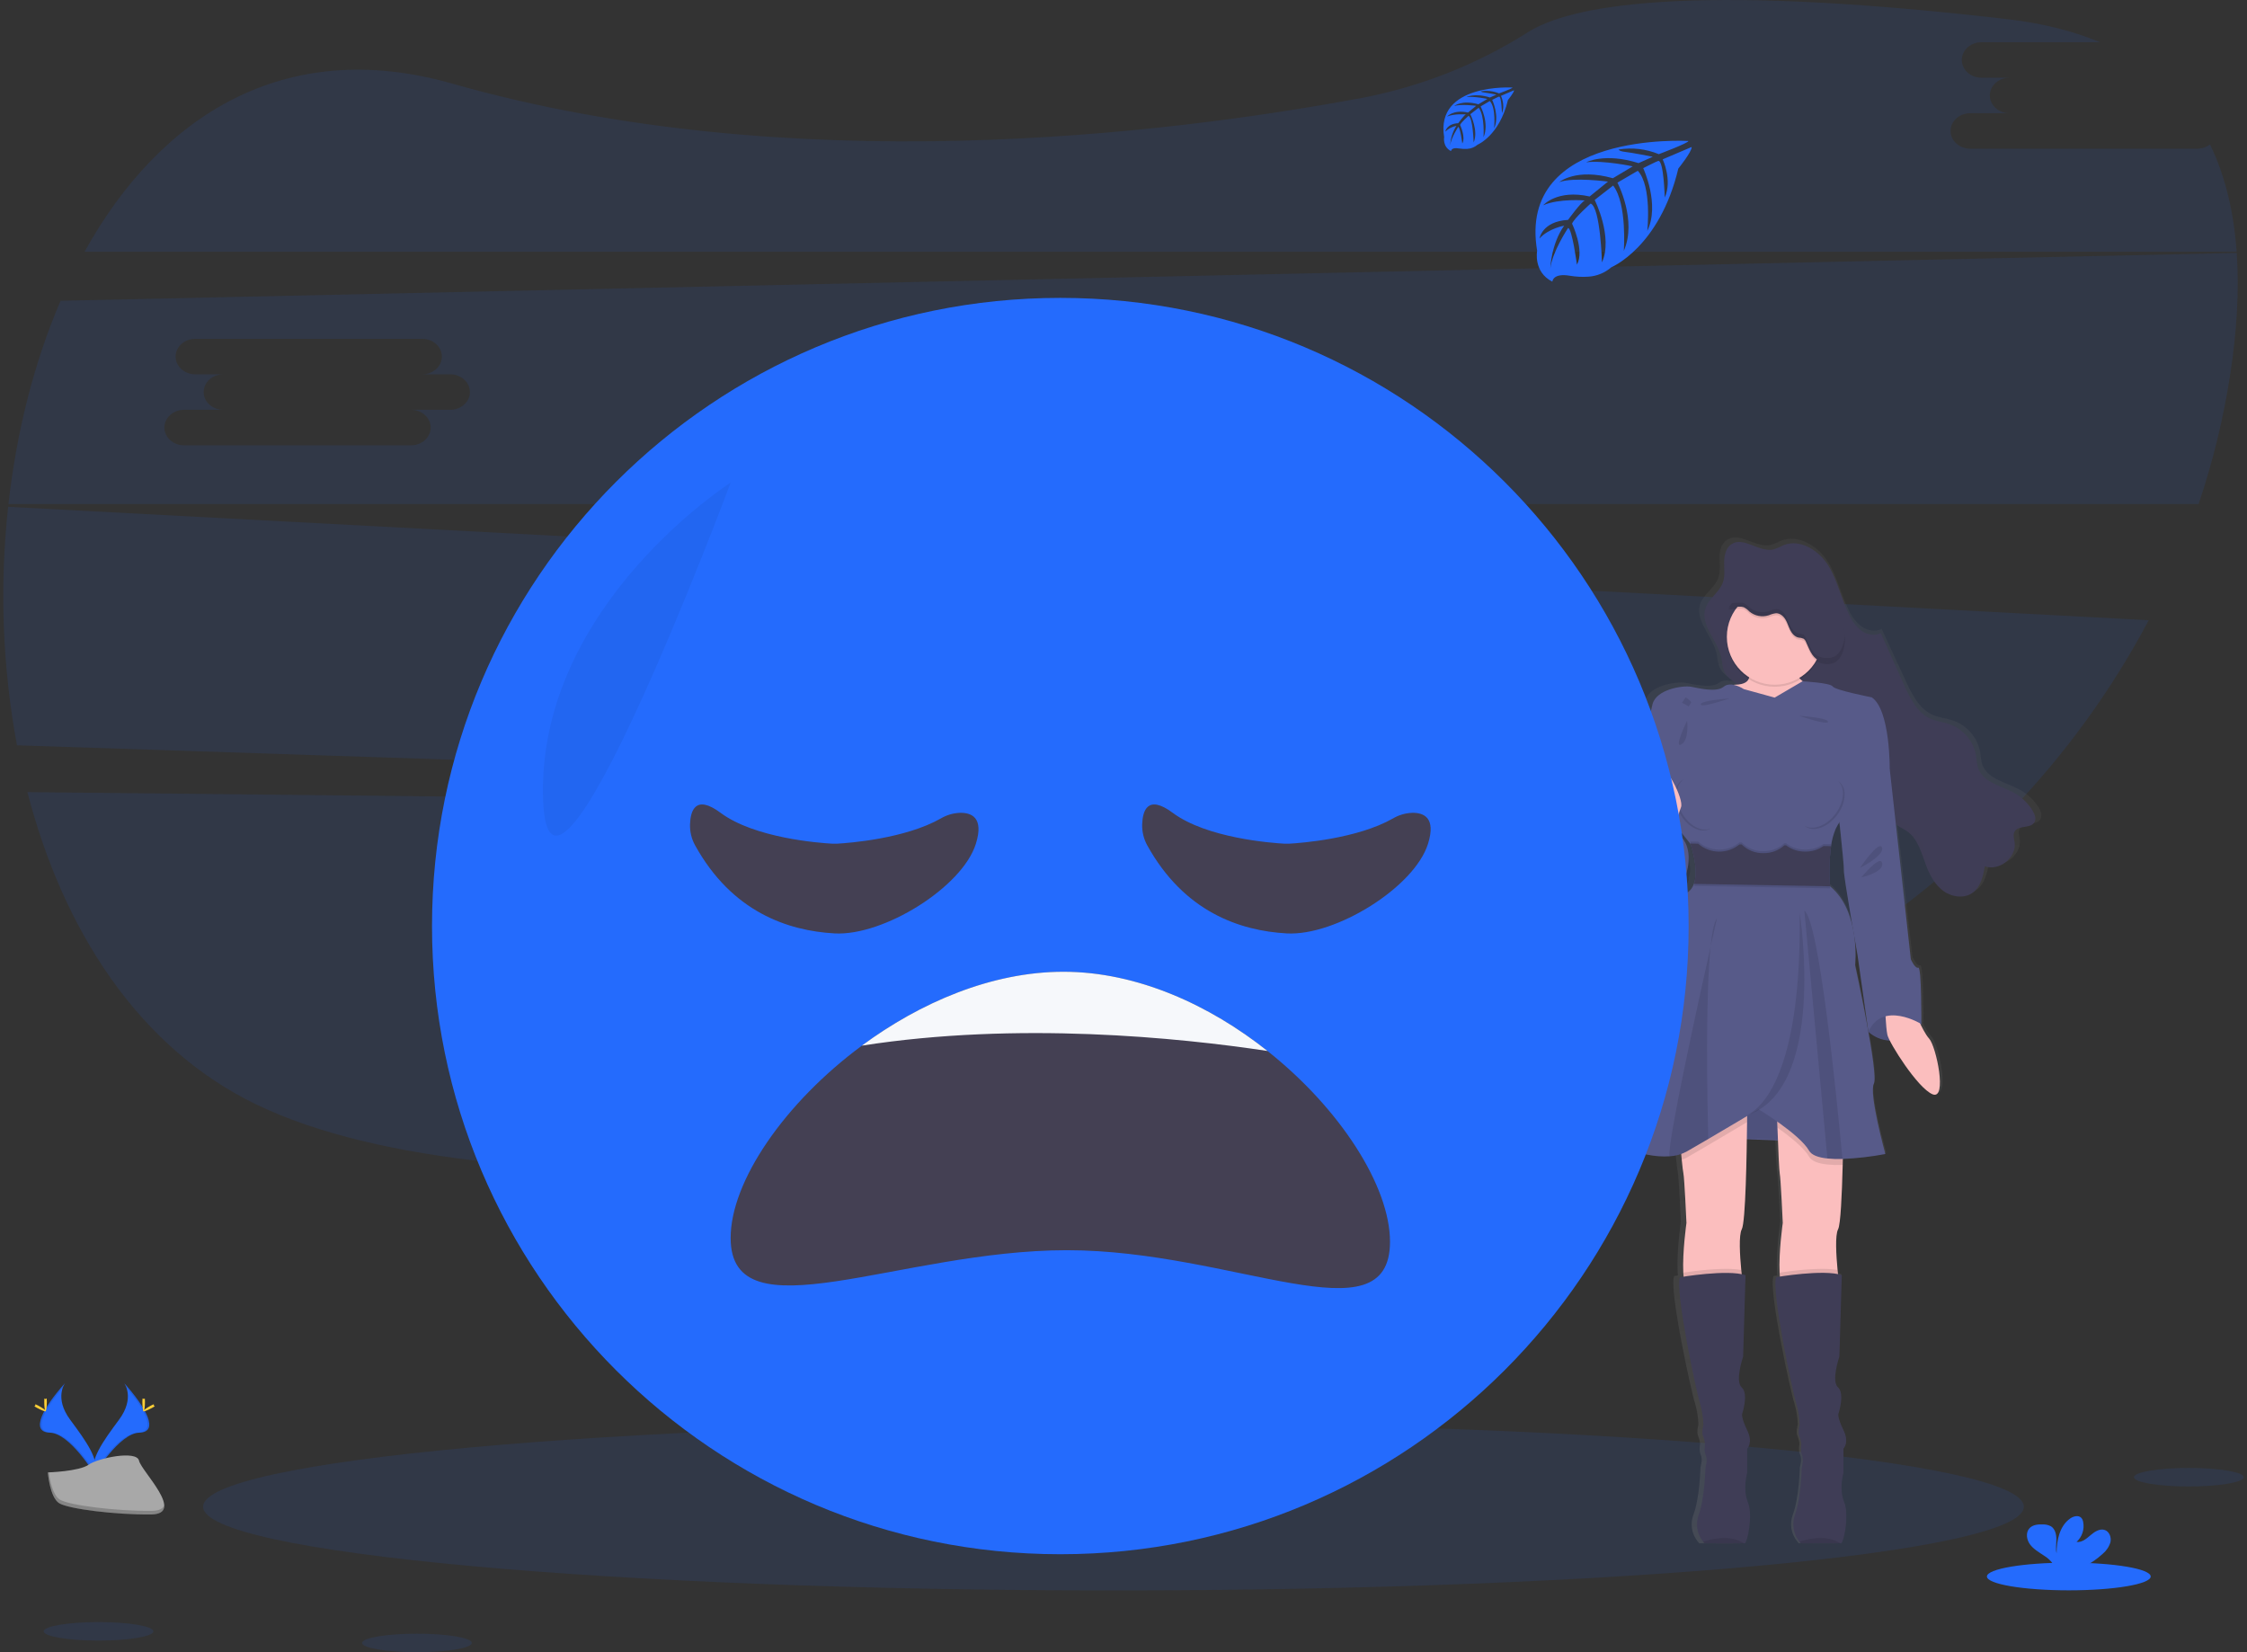 <svg width="340" height="250" viewBox="0 0 340 250" fill="none" xmlns="http://www.w3.org/2000/svg">
<rect x="0" y="0" width="340" height="250" fill="#333333" stroke="none"/>
<g clip-path="url(#clip0_202_831)">
<path opacity="0.1" d="M4.148 119.859C9.501 140.542 20.824 158.422 38.717 167.089C75.913 185.101 159.802 175.811 222.411 165.148C254.797 159.633 283.264 144.412 303.942 122.993L4.148 119.859Z" fill="#246BFD"/>
<path opacity="0.1" d="M332.467 22.501H298.115C296.484 22.501 295.147 21.293 295.147 19.817C295.147 18.342 296.484 17.131 298.115 17.131H304.056C302.423 17.131 301.088 15.923 301.088 14.444C301.088 12.965 302.423 11.76 304.056 11.76H299.816C298.182 11.76 296.845 10.553 296.845 9.074C296.845 7.595 298.182 6.39 299.816 6.39H317.745C313.767 4.717 309.116 3.528 303.757 2.902C254.865 -2.776 237.41 0.98 231.253 4.84C223.578 9.712 215.052 13.093 206.124 14.805C175.96 20.434 119.548 27.206 68.418 12.648C43.006 5.398 24.118 17.633 12.799 38.085H338.433C338.008 32.142 336.735 26.651 334.399 21.848C333.846 22.275 333.166 22.505 332.467 22.501Z" fill="#246BFD"/>
<path opacity="0.1" d="M1.236 76.688C-0.083 88.716 0.365 100.874 2.568 112.773L304.174 122.752C312.476 114.144 319.53 104.413 325.13 93.846L1.236 76.688ZM120.525 102.43H114.587C116.22 102.43 117.557 103.641 117.557 105.116C117.557 106.592 116.22 107.8 114.587 107.8H80.234C78.604 107.8 77.266 106.592 77.266 105.116C77.266 103.641 78.604 102.43 80.234 102.43H86.176C84.543 102.43 83.208 101.222 83.208 99.746C83.208 98.27 84.543 97.059 86.176 97.059H81.932C80.299 97.059 78.962 95.852 78.962 94.376C78.962 92.9 80.299 91.689 81.932 91.689H116.285C117.918 91.689 119.252 92.897 119.252 94.376C119.252 95.855 117.918 97.059 116.285 97.059H120.525C122.159 97.059 123.493 98.267 123.493 99.746C123.493 101.225 122.159 102.43 120.525 102.43Z" fill="#246BFD"/>
<path opacity="0.1" d="M338.446 38.27L9.166 45.51C5.159 54.824 2.503 65.355 1.279 76.268H332.677C334.833 69.884 336.434 63.324 337.459 56.664C338.449 50.252 338.843 44.05 338.446 38.27ZM68.135 62.009H62.197C63.83 62.009 65.167 63.22 65.167 64.696C65.167 66.172 63.83 67.383 62.197 67.383H27.844C26.214 67.383 24.876 66.172 24.876 64.696C24.876 63.22 26.214 62.009 27.844 62.009H33.786C32.152 62.009 30.818 60.801 30.818 59.326C30.818 57.85 32.152 56.639 33.786 56.639H29.542C27.909 56.639 26.571 55.431 26.571 53.955C26.571 52.48 27.909 51.269 29.542 51.269H63.895C65.528 51.269 66.862 52.477 66.862 53.955C66.862 55.434 65.528 56.639 63.895 56.639H68.135C69.768 56.639 71.103 57.85 71.103 59.326C71.103 60.801 69.768 62.009 68.135 62.009Z" fill="#246BFD"/>
<path opacity="0.1" d="M168.481 240.655C244.557 240.655 306.23 234.983 306.23 227.986C306.23 220.989 244.557 215.317 168.481 215.317C92.405 215.317 30.732 220.989 30.732 227.986C30.732 234.983 92.405 240.655 168.481 240.655Z" fill="#246BFD"/>
<path d="M308.873 123.341C308.872 123.319 308.872 123.298 308.873 123.276C308.873 123.242 308.873 123.212 308.873 123.181C308.811 122.828 308.678 122.491 308.482 122.192C307.777 121.063 306.794 120.134 305.628 119.493C303.594 118.377 300.799 117.9 299.985 115.771C299.736 115.111 299.73 114.394 299.606 113.703C299.391 112.628 298.896 111.628 298.172 110.805C297.447 109.981 296.519 109.362 295.48 109.011C294.512 108.687 293.468 108.598 292.528 108.198C290.426 107.304 289.316 105.101 288.376 103.064C287.16 100.435 285.944 97.805 284.728 95.174C283.803 95.639 282.607 95.42 281.741 94.838C280.907 94.217 280.242 93.396 279.809 92.45C278.555 90.016 278.016 87.259 276.542 84.942C275.069 82.625 272.126 80.795 269.525 81.802C269.017 82.056 268.492 82.273 267.954 82.452C265.725 82.973 263.26 80.428 261.352 81.663C261.036 81.867 260.777 82.149 260.604 82.483C260.602 82.463 260.602 82.442 260.604 82.421C260.355 82.923 260.217 83.471 260.197 84.03C260.197 84.144 260.197 84.255 260.197 84.362C260.197 84.381 260.197 84.399 260.197 84.418C260.197 84.862 260.225 85.311 260.231 85.761C260.238 86.139 260.209 86.517 260.144 86.889V86.858C260.108 87.068 260.055 87.274 259.984 87.474C259.488 88.805 258.114 89.677 257.469 90.928V90.867C257.397 91.003 257.334 91.144 257.281 91.289C257.167 91.617 257.108 91.961 257.106 92.308C257.05 94.659 259.543 96.872 259.833 99.395C260.04 101.182 260.449 101.755 261.969 102.766L262.302 102.987C262.169 102.987 262.034 103.006 261.883 103.009C261.824 103.01 261.765 103.016 261.707 103.028C261.439 102.954 261.158 102.94 260.884 102.988C260.61 103.036 260.35 103.144 260.123 103.305C258.958 104.229 256.203 103.517 254.979 103.305C253.756 103.092 249.565 103.665 248.979 105.988C248.394 108.312 247.389 113.106 247.389 113.106C247.389 113.106 247.389 116.147 247.016 116.714C247.002 116.753 247.002 116.797 247.016 116.837C247.016 117.69 247.047 122.82 246.221 124.142C246.018 124.45 246.033 125.131 246.184 125.969C245.315 127.087 244.498 128.394 244.643 129.25C244.908 131.004 248.465 136.516 253.562 133.564C253.562 133.564 256.462 128.261 252.813 125.442L252.97 124.826C254.073 126.182 254.89 127.155 254.89 127.155C254.89 127.155 254.933 127.269 255.001 127.463H254.89C255.366 128.759 255.655 130.116 255.747 131.493C255.733 131.998 255.641 132.498 255.476 132.975H255.571C255.543 133.08 255.513 133.185 255.476 133.283C255.296 133.804 254.962 134.257 254.517 134.581C251.968 136.386 249.05 149.28 249.05 149.28C249.05 149.28 243.269 170.124 242.113 171.31C241.158 172.284 247.161 175.026 251.666 174.699C252.295 174.662 252.917 174.544 253.516 174.348C253.543 174.656 253.574 174.964 253.605 175.244C253.7 176.169 253.799 177.025 253.861 177.293C254.021 177.965 254.338 184.823 254.338 184.823C254.338 184.823 253.688 189.279 253.845 192.378C253.845 192.591 253.873 192.794 253.891 192.994L253.331 193.081C252.48 194.991 255.984 210.929 256.462 212.269C256.778 213.326 256.956 214.418 256.992 215.52C256.992 215.52 256.684 216.654 256.939 217.273C257.099 217.652 257.202 218.051 257.248 218.459C257.248 218.459 257.038 219.488 257.355 220.16C257.673 220.832 257.303 222.009 257.303 222.009C257.303 222.009 257.198 226.652 256.243 229.178C255.983 229.858 255.907 230.595 256.023 231.313C256.14 232.032 256.444 232.707 256.905 233.27C256.972 233.358 257.044 233.441 257.121 233.52C257.121 233.52 262.391 233.563 263.319 233.52H263.439C263.812 233.467 264.767 229.289 263.916 227.277C263.066 225.265 263.812 222.788 263.812 222.788V219.128C263.812 219.128 264.767 218.247 263.812 216.355C262.856 214.463 263.014 213.89 263.014 213.89C263.014 213.89 264.077 210.846 262.961 209.866C261.846 208.886 263.174 205.171 263.174 205.171L263.55 192.785C263.353 192.721 263.152 192.669 262.949 192.631C262.927 192.427 262.906 192.218 262.884 191.996C262.665 189.753 262.477 186.703 262.964 185.834C263.451 184.965 263.685 177.38 263.762 172.108L268.619 172.293C268.721 174.758 268.829 177.007 268.897 177.293C269.057 177.965 269.377 184.823 269.377 184.823C269.377 184.823 268.724 189.279 268.881 192.378C268.881 192.591 268.909 192.794 268.927 192.994L268.367 193.081C267.516 194.991 271.02 210.929 271.498 212.269C271.814 213.326 271.993 214.418 272.031 215.52C272.031 215.52 271.723 216.654 271.975 217.273C272.135 217.652 272.238 218.051 272.283 218.459C272.283 218.459 272.074 219.488 272.391 220.16C272.709 220.832 272.339 222.009 272.339 222.009C272.339 222.009 272.234 226.652 271.279 229.178C271.023 229.859 270.951 230.596 271.071 231.313C271.191 232.03 271.499 232.703 271.963 233.264C272.029 233.352 272.101 233.435 272.179 233.513C272.179 233.513 277.448 233.556 278.376 233.513H278.496C278.869 233.461 279.825 229.283 278.974 227.271C278.123 225.259 278.869 222.782 278.869 222.782V219.128C278.869 219.128 279.825 218.247 278.869 216.355C277.914 214.463 278.071 213.89 278.071 213.89C278.071 213.89 279.134 210.846 278.019 209.866C276.903 208.886 278.231 205.171 278.231 205.171L278.613 192.785C278.412 192.72 278.206 192.668 277.997 192.631C277.975 192.427 277.954 192.218 277.932 191.996C277.714 189.753 277.526 186.703 278.012 185.834C278.404 185.122 278.629 180.538 278.731 176.061C278.731 175.753 278.731 175.445 278.755 175.137C280.987 175.044 283.209 174.795 285.406 174.391C285.406 174.391 282.808 165.206 283.603 163.712C283.945 163.068 283.452 159.639 282.777 155.945C283.718 156.706 284.888 157.13 286.099 157.146C287.261 159.38 290.796 164.519 292.786 165.311C295.122 166.235 293.369 158.04 292.256 156.854C291.73 156.206 291.287 155.495 290.937 154.737C290.968 154.7 291.002 154.669 291.033 154.635C291.064 154.601 291.088 145.916 290.555 146.073C290.022 146.23 289.387 144.782 289.387 144.782L287.742 130.341L287.051 124.296C287.628 124.721 288.312 124.992 288.9 125.414C290.503 126.588 291.027 128.65 291.729 130.474C292.309 131.974 293.122 133.462 294.457 134.405C295.791 135.348 297.748 135.597 299.079 134.642C300.312 133.746 300.676 132.128 300.947 130.652C303.184 131.438 305.899 129.337 305.61 127.041C305.539 126.474 305.329 125.855 305.625 125.359C306.217 124.379 308.09 124.949 308.707 123.982C308.81 123.814 308.864 123.621 308.861 123.424C308.87 123.381 308.873 123.362 308.873 123.341ZM278.946 131.284C278.912 131.835 279.67 136.266 280.287 139.772C279.781 137.588 278.767 135.255 276.771 133.656C276.771 133.656 276.771 133.545 276.746 133.348H276.771C276.771 133.348 276.687 132.467 276.675 131.213C276.679 130.101 276.761 128.992 276.922 127.892V127.864H276.881C276.881 127.771 276.906 127.676 276.922 127.584C277.044 126.655 277.296 125.749 277.67 124.891C277.836 124.554 278.026 124.231 278.241 123.923C278.57 126.903 278.977 130.726 278.946 131.284ZM280.604 141.55C280.875 143.063 281.07 144.126 281.07 144.126L282.706 155.359V155.412C281.825 150.67 280.7 145.672 280.7 145.672C280.814 144.299 280.782 142.917 280.604 141.55Z" fill="url(#paint0_linear_202_831)"/>
<path d="M260.548 100.011C260.24 97.164 257.158 94.709 258.083 92C258.585 90.525 260.157 89.622 260.687 88.155C261.038 87.188 260.881 86.125 260.884 85.096C260.887 84.067 261.127 82.917 261.984 82.347C263.833 81.115 266.212 83.651 268.369 83.133C268.891 82.955 269.399 82.738 269.889 82.486C272.407 81.485 275.254 83.309 276.669 85.613C278.083 87.918 278.613 90.666 279.827 93.088C280.242 94.023 280.884 94.84 281.695 95.463C282.533 96.043 283.68 96.261 284.586 95.799L288.114 103.656C289.039 105.68 290.099 107.874 292.121 108.764C293.027 109.162 294.037 109.251 294.974 109.575C295.992 109.934 296.898 110.554 297.602 111.373C298.305 112.192 298.78 113.182 298.981 114.242C299.101 114.933 299.104 115.647 299.347 116.304C300.133 118.423 302.836 118.898 304.805 120.001C305.944 120.643 306.899 121.567 307.579 122.685C307.887 123.218 308.152 123.917 307.822 124.441C307.227 125.402 305.418 124.835 304.845 125.812C304.555 126.305 304.759 126.921 304.845 127.488C305.126 129.771 302.497 131.863 300.333 131.08C300.072 132.55 299.717 134.161 298.528 135.052C297.249 136.007 295.353 135.754 294.062 134.818C292.771 133.881 291.988 132.399 291.427 130.905C290.746 129.087 290.238 127.035 288.687 125.867C288.127 125.448 287.455 125.177 286.906 124.755C285.674 123.812 285.057 122.256 284.616 120.75C284.046 118.87 283.593 116.938 282.767 115.164C281.941 113.389 280.635 111.738 278.844 110.927C277.165 110.172 275.229 110.222 273.494 109.609C270.508 108.555 268.299 106.044 265.328 104.861C264.378 104.462 263.478 103.953 262.647 103.345C261.152 102.362 260.745 101.792 260.548 100.011Z" fill="#3F3D56"/>
<g opacity="0.1">
<path opacity="0.1" d="M260.826 87.551C260.89 87.431 260.945 87.306 260.993 87.178C261.341 86.211 261.187 85.148 261.19 84.119C261.19 83.776 261.222 83.433 261.285 83.096C261.001 83.705 260.863 84.372 260.882 85.043C260.879 85.872 260.977 86.741 260.826 87.551Z" fill="black"/>
<path opacity="0.1" d="M298.818 134.084C297.539 135.036 295.644 134.787 294.353 133.847C293.061 132.907 292.276 131.432 291.73 129.931C291.049 128.113 290.544 126.061 288.99 124.894C288.433 124.475 287.758 124.2 287.212 123.781C285.98 122.839 285.363 121.283 284.919 119.791C284.349 117.912 283.899 115.98 283.07 114.205C282.241 112.431 280.941 110.779 279.147 109.969C277.471 109.214 275.535 109.263 273.8 108.65C270.811 107.597 268.601 105.086 265.634 103.902C264.684 103.502 263.783 102.993 262.949 102.387C261.489 101.379 261.1 100.809 260.885 99.031C260.577 96.363 257.865 94.037 258.287 91.523C258.218 91.659 258.157 91.799 258.105 91.942C257.18 94.653 260.262 97.109 260.57 99.953C260.771 101.73 261.187 102.3 262.635 103.308C263.469 103.915 264.369 104.423 265.319 104.824C268.287 106.007 270.497 108.521 273.486 109.572C275.221 110.188 277.156 110.135 278.833 110.89C280.626 111.701 281.915 113.355 282.756 115.127C283.597 116.898 284.047 118.824 284.605 120.713C285.058 122.204 285.653 123.76 286.898 124.703C287.456 125.122 288.131 125.396 288.676 125.815C290.217 126.983 290.735 129.035 291.416 130.852C291.977 132.347 292.762 133.826 294.054 134.762C295.345 135.699 297.24 135.952 298.519 134.999C299.336 134.383 299.752 133.444 300.026 132.436C299.782 133.086 299.364 133.656 298.818 134.084Z" fill="black"/>
<path opacity="0.1" d="M305.151 124.844C305.033 125.065 304.981 125.316 305.003 125.565C305.699 124.878 307.27 125.282 307.819 124.398C307.946 124.179 307.996 123.924 307.961 123.674C307.246 124.351 305.674 123.948 305.151 124.844Z" fill="black"/>
<path opacity="0.1" d="M300.624 130.113C300.565 130.421 300.507 130.751 300.433 131.071C302.319 131.66 304.497 130.147 304.806 128.237C304.057 129.706 302.208 130.689 300.624 130.113Z" fill="black"/>
</g>
<path d="M264.53 101.493C264.53 101.493 265.557 103.564 262.527 103.607C259.498 103.65 264.478 117.052 264.478 117.052L269.514 123.461L275.779 120.072L276.139 110.724L276.602 105.076C276.602 105.076 270.746 103.175 271.825 100.661C272.903 98.147 264.53 101.493 264.53 101.493Z" fill="#FBBEBE"/>
<path d="M282.716 156.139C282.716 156.139 286.414 159.777 290.728 154.949L287.416 151.434H283.224L282.716 156.139Z" fill="#575A89"/>
<path opacity="0.1" d="M283.116 151.434L282.607 156.139C282.607 156.139 286.306 159.777 290.62 154.949" fill="black"/>
<path d="M289.338 152.075C289.338 152.075 290.827 155.979 291.906 157.159C292.984 158.339 294.679 166.503 292.42 165.579C290.161 164.655 285.847 157.775 285.588 156.595C285.329 155.415 285.23 152.075 285.23 152.075H289.338Z" fill="#FBBEBE"/>
<path d="M257.032 172.102L276.959 172.872L274.648 164.448L264.61 164.245L257.032 172.102Z" fill="#575A89"/>
<path opacity="0.1" d="M259.803 172.102L279.733 172.872L277.421 164.448L267.381 164.245L259.803 172.102Z" fill="black"/>
<path d="M263.553 186.006C263.082 186.885 263.263 189.923 263.476 192.169C263.612 193.598 263.76 194.698 263.76 194.698C263.76 194.698 256.311 197.009 255.183 195.006C254.896 194.498 254.755 193.607 254.705 192.563C254.551 189.482 255.183 185.042 255.183 185.042C255.183 185.042 254.875 178.214 254.721 177.546C254.659 177.278 254.564 176.427 254.471 175.506C254.335 174.138 254.206 172.616 254.206 172.616L264.376 167.224C264.376 167.224 264.376 168.235 264.357 169.791C264.302 174.677 264.139 184.928 263.553 186.006Z" fill="#FBBEBE"/>
<path opacity="0.1" d="M263.759 194.698C263.759 194.698 256.311 197.009 255.183 195.006C254.896 194.498 254.754 193.607 254.705 192.563C256.246 192.329 260.936 191.682 263.476 192.169C263.611 193.598 263.759 194.698 263.759 194.698Z" fill="black"/>
<path d="M264.016 233.519H263.898C263.002 233.553 257.904 233.519 257.904 233.519C257.83 233.441 257.76 233.359 257.695 233.273C257.244 232.709 256.947 232.039 256.831 231.326C256.715 230.614 256.784 229.884 257.032 229.206C257.957 226.689 258.059 222.067 258.059 222.067C258.059 222.067 258.419 220.887 258.111 220.219C257.803 219.55 258.006 218.524 258.006 218.524C257.959 218.118 257.855 217.721 257.698 217.344C257.442 216.728 257.75 215.597 257.75 215.597C257.715 214.501 257.542 213.414 257.236 212.362C256.773 211.028 253.383 195.16 254.206 193.259C254.206 193.259 261.396 192.027 264.12 192.951L263.76 205.275C263.76 205.275 262.475 208.973 263.553 209.949C264.632 210.926 263.606 213.955 263.606 213.955C263.606 213.955 263.452 214.519 264.376 216.42C265.301 218.321 264.376 219.193 264.376 219.193V222.837C264.376 222.837 263.658 225.302 264.478 227.305C265.298 229.308 264.376 233.455 264.016 233.519Z" fill="#3F3D56"/>
<path d="M278.126 186.007C277.655 186.885 277.837 189.923 278.049 192.169C278.185 193.598 278.333 194.698 278.333 194.698C278.333 194.698 270.884 197.009 269.756 195.006C269.47 194.498 269.328 193.608 269.279 192.563C269.124 189.482 269.756 185.042 269.756 185.042C269.756 185.042 269.448 178.215 269.294 177.546C269.211 177.185 269.066 173.747 268.952 170.663C268.856 168.032 268.779 165.653 268.779 165.653L278.949 167.224C278.949 167.224 278.949 171.695 278.823 176.289C278.712 180.744 278.505 185.31 278.126 186.007Z" fill="#FBBEBE"/>
<path opacity="0.1" d="M278.334 194.698C278.334 194.698 270.885 197.009 269.757 195.006C269.47 194.498 269.329 193.607 269.279 192.563C270.82 192.329 275.511 191.682 278.05 192.169C278.186 193.598 278.334 194.698 278.334 194.698Z" fill="black"/>
<path d="M278.589 233.519H278.472C277.575 233.553 272.478 233.519 272.478 233.519C272.404 233.441 272.334 233.359 272.269 233.273C271.818 232.709 271.521 232.039 271.404 231.326C271.288 230.614 271.358 229.884 271.606 229.206C272.531 226.676 272.623 222.055 272.623 222.055C272.623 222.055 272.984 220.875 272.675 220.206C272.367 219.538 272.571 218.512 272.571 218.512C272.523 218.106 272.42 217.709 272.262 217.332C272.007 216.715 272.315 215.585 272.315 215.585C272.28 214.489 272.107 213.402 271.8 212.35C271.338 211.015 267.948 195.148 268.771 193.247C268.771 193.247 275.961 192.015 278.685 192.939L278.324 205.263C278.324 205.263 277.039 208.96 278.118 209.937C279.196 210.914 278.17 213.942 278.17 213.942C278.17 213.942 278.016 214.506 278.941 216.407C279.865 218.308 278.941 219.18 278.941 219.18V222.825C278.941 222.825 278.223 225.29 279.042 227.293C279.862 229.295 278.95 233.455 278.589 233.519Z" fill="#3F3D56"/>
<path opacity="0.1" d="M268.536 103.915C272.536 103.915 275.778 100.673 275.778 96.674C275.778 92.675 272.536 89.434 268.536 89.434C264.536 89.434 261.294 92.675 261.294 96.674C261.294 100.673 264.536 103.915 268.536 103.915Z" fill="black"/>
<path d="M268.536 103.607C272.536 103.607 275.778 100.365 275.778 96.366C275.778 92.367 272.536 89.126 268.536 89.126C264.536 89.126 261.294 92.367 261.294 96.366C261.294 100.365 264.536 103.607 268.536 103.607Z" fill="#FBBEBE"/>
<path opacity="0.1" d="M254.206 172.616L264.376 167.224C264.376 167.224 264.376 168.235 264.357 169.791C262.872 170.678 260.632 172.012 258.477 173.272C257.306 173.96 256.163 174.625 255.183 175.183C254.955 175.306 254.717 175.409 254.471 175.491C254.335 174.138 254.206 172.616 254.206 172.616Z" fill="black"/>
<path opacity="0.1" d="M278.949 167.212C278.949 167.212 278.949 171.683 278.823 176.277H278.786C278.026 176.304 277.265 176.28 276.509 176.206C275.18 176.064 274.117 175.713 273.735 175.016C272.962 173.661 270.795 171.935 268.965 170.651C268.869 168.019 268.792 165.641 268.792 165.641L278.949 167.212Z" fill="black"/>
<path d="M277.058 128.055C276.8 130.06 276.75 132.087 276.91 134.103C281.582 137.954 280.709 146.067 280.709 146.067C280.709 146.067 284.306 162.501 283.535 163.989C282.765 165.477 285.28 174.619 285.28 174.619C283.136 175.025 280.966 175.274 278.786 175.365C278.027 175.392 277.266 175.368 276.509 175.294C275.181 175.152 274.118 174.801 273.735 174.104C272.299 171.59 266.083 167.841 266.083 167.841C266.083 167.841 262.145 170.201 258.478 172.348C257.307 173.035 256.163 173.701 255.183 174.258C254.388 174.68 253.509 174.921 252.61 174.964C248.249 175.287 242.44 172.558 243.365 171.59C244.496 170.407 250.095 149.662 250.095 149.662C250.095 149.662 252.918 136.824 255.384 135.027C255.816 134.701 256.138 134.251 256.308 133.736C257.152 131.392 255.741 127.633 255.741 127.633C255.741 127.633 247.781 117.826 248.138 117.259C248.496 116.692 248.499 113.666 248.499 113.666C248.499 113.666 249.476 108.891 250.04 106.58C250.604 104.269 254.662 103.702 255.843 103.909C257.023 104.115 259.692 104.833 260.82 103.909C261.948 102.984 263.852 104.269 263.852 104.269L268.53 105.557L272.737 103.092C272.737 103.092 276.953 103.308 277.313 103.872C277.674 104.436 283.221 105.517 283.221 105.517C286.044 107.415 285.942 116.455 285.942 116.455C285.942 116.455 279.162 122.358 277.776 125.39C277.416 126.241 277.175 127.138 277.058 128.055Z" fill="#575A89"/>
<path d="M284.407 115.204L285.948 116.436L287.542 130.763L289.132 145.142C289.132 145.142 289.748 146.581 290.263 146.427C290.777 146.273 290.725 154.949 290.725 154.949C290.725 154.949 284.827 151.323 282.712 156.139L281.067 144.526C281.067 144.526 278.959 132.664 279.011 131.74C279.064 130.815 277.933 120.802 277.933 120.802L284.407 115.204Z" fill="#575A89"/>
<path d="M249.275 115.872L248.144 117.259C248.144 117.259 248.249 123.214 247.374 124.653C246.498 126.092 249.79 134.513 251.022 133.998C252.255 133.484 255.029 120.34 255.029 120.186C255.029 120.032 249.275 115.872 249.275 115.872Z" fill="#575A89"/>
<path d="M249.174 124.345C249.174 124.345 245.578 127.99 245.833 129.737C246.089 131.484 249.531 136.971 254.462 134.023C254.462 134.023 259.036 125.424 249.174 124.345Z" fill="#575A89"/>
<path opacity="0.1" d="M263.898 233.529C263.001 233.563 257.904 233.529 257.904 233.529C257.829 233.451 257.759 233.368 257.694 233.282C258.998 232.839 261.815 232.173 263.898 233.529Z" fill="black"/>
<path opacity="0.1" d="M278.478 233.529C277.581 233.563 272.484 233.529 272.484 233.529C272.409 233.451 272.339 233.368 272.274 233.282C273.572 232.839 276.389 232.173 278.478 233.529Z" fill="black"/>
<path opacity="0.1" d="M258.841 143.214C258.055 150.75 258.314 165.705 258.477 172.348C257.306 173.035 256.163 173.701 255.183 174.258C254.387 174.68 253.509 174.921 252.61 174.964C252.283 172.955 256.807 152.321 258.841 143.214Z" fill="black"/>
<path opacity="0.1" d="M259.802 138.937C259.781 139.045 259.408 140.684 258.841 143.214C259.063 141.054 259.371 139.504 259.802 138.937Z" fill="black"/>
<path opacity="0.1" d="M272.314 138.124C272.314 138.124 276.681 165.545 263.75 168.934C263.747 168.922 272.696 167.563 272.314 138.124Z" fill="black"/>
<path opacity="0.1" d="M278.786 175.365C278.027 175.392 277.266 175.368 276.509 175.294L273.021 137.8C275.246 139.255 277.908 165.863 278.786 175.365Z" fill="black"/>
<path opacity="0.1" d="M263.144 92.108C263.375 92.09 263.608 92.114 263.831 92.179C264.158 92.342 264.452 92.563 264.7 92.832C265.102 93.168 265.582 93.397 266.096 93.496C266.611 93.596 267.142 93.564 267.64 93.402C267.991 93.245 268.364 93.141 268.746 93.094C269.335 93.094 269.843 93.525 270.148 94.019C270.454 94.511 270.611 95.097 270.873 95.624C271.135 96.151 271.554 96.65 272.13 96.779C272.406 96.79 272.678 96.853 272.931 96.964C273.086 97.09 273.206 97.255 273.276 97.442C273.757 98.48 274.139 99.706 275.166 100.214C275.543 100.389 275.955 100.479 276.371 100.476C276.794 100.507 277.218 100.431 277.603 100.255C277.983 100.043 278.296 99.73 278.509 99.352C279.15 98.292 279.224 96.979 279.073 95.75C278.885 94.199 278.333 92.715 277.462 91.418C276.544 90.106 275.294 89.062 273.84 88.391C272.386 87.721 270.781 87.448 269.187 87.601C268.631 87.663 268.08 87.766 267.538 87.909C265.578 88.433 263.655 89.412 262.466 91.055C262.178 91.464 261.862 91.854 261.52 92.219C262.059 92.167 262.601 92.121 263.144 92.108Z" fill="black"/>
<path d="M263.144 91.8C263.375 91.782 263.608 91.806 263.831 91.871C264.158 92.034 264.452 92.255 264.7 92.524C265.102 92.86 265.582 93.088 266.096 93.188C266.611 93.288 267.142 93.255 267.64 93.094C267.991 92.937 268.364 92.833 268.746 92.786C269.335 92.786 269.843 93.217 270.148 93.71C270.454 94.203 270.611 94.789 270.873 95.316C271.135 95.843 271.554 96.342 272.13 96.471C272.406 96.482 272.678 96.544 272.931 96.656C273.086 96.782 273.206 96.947 273.276 97.133C273.757 98.172 274.139 99.398 275.166 99.906C275.543 100.081 275.955 100.171 276.371 100.168C276.794 100.199 277.218 100.123 277.603 99.946C277.983 99.735 278.296 99.422 278.509 99.044C279.15 97.984 279.224 96.671 279.073 95.442C278.885 93.891 278.333 92.407 277.462 91.11C276.544 89.798 275.294 88.754 273.84 88.083C272.386 87.413 270.781 87.14 269.187 87.293C268.631 87.355 268.08 87.458 267.538 87.601C265.578 88.124 263.655 89.104 262.466 90.746C262.178 91.156 261.862 91.546 261.52 91.911C262.059 91.859 262.601 91.812 263.144 91.8Z" fill="#3F3D56"/>
<path opacity="0.1" d="M255.284 109.042C255.284 109.042 255.645 111.919 254.412 112.637C253.18 113.355 255.284 109.042 255.284 109.042Z" fill="black"/>
<path opacity="0.1" d="M281.428 131.33C281.428 131.33 284.355 127.017 284.768 128.249C285.18 129.481 281.428 131.33 281.428 131.33Z" fill="black"/>
<path opacity="0.1" d="M281.634 132.766C281.634 132.766 284.521 129.223 284.798 130.609C285.075 131.996 281.634 132.766 281.634 132.766Z" fill="black"/>
<path opacity="0.1" d="M273.153 128.548C272.106 128.563 271.084 128.226 270.25 127.593H269.997C269.132 128.382 267.997 128.809 266.826 128.785C266.217 128.799 265.612 128.69 265.047 128.463C264.481 128.236 263.968 127.897 263.538 127.466H263.202C262.315 128.189 261.2 128.574 260.056 128.553C258.912 128.532 257.812 128.107 256.952 127.352L255.747 127.331C255.747 127.331 257.159 131.09 256.314 133.434L276.91 133.801C276.75 131.785 276.8 129.758 277.057 127.753V127.725L275.926 127.704C275.113 128.268 274.143 128.563 273.153 128.548Z" fill="black"/>
<path opacity="0.1" d="M273.153 129.164C272.106 129.179 271.084 128.843 270.25 128.209H269.997C269.132 128.999 267.997 129.426 266.826 129.401C266.217 129.415 265.612 129.306 265.047 129.079C264.481 128.852 263.968 128.513 263.538 128.083H263.202C262.315 128.805 261.2 129.19 260.056 129.169C258.912 129.148 257.812 128.723 256.952 127.969L255.747 127.947C255.747 127.947 257.159 131.706 256.314 134.051L276.91 134.417C276.75 132.401 276.8 130.375 277.057 128.369V128.341L275.926 128.32C275.113 128.884 274.143 129.179 273.153 129.164Z" fill="black"/>
<path d="M273.153 128.856C272.106 128.871 271.084 128.534 270.25 127.901H269.997C269.132 128.691 267.997 129.118 266.826 129.093C266.217 129.107 265.612 128.998 265.047 128.771C264.481 128.544 263.968 128.205 263.538 127.774H263.202C262.315 128.497 261.2 128.882 260.056 128.861C258.912 128.84 257.812 128.415 256.952 127.66L255.747 127.639C255.747 127.639 257.159 131.398 256.314 133.742L276.91 134.109C276.75 132.093 276.8 130.067 277.057 128.061V128.033L275.926 128.012C275.113 128.576 274.143 128.871 273.153 128.856Z" fill="#3F3D56"/>
<path opacity="0.1" d="M272.237 108.311C272.237 108.311 276.572 108.589 276.6 109.205C276.628 109.821 272.237 108.311 272.237 108.311Z" fill="black"/>
<path opacity="0.1" d="M261.703 105.683C261.703 105.683 257.368 105.961 257.34 106.577C257.312 107.193 261.703 105.683 261.703 105.683Z" fill="black"/>
<path opacity="0.1" d="M278.275 118.282C278.232 118.251 278.189 118.226 278.145 118.199C279.255 119.197 279.07 121.378 277.708 123.178C276.346 124.977 274.278 125.726 273.021 124.918C273.061 124.952 273.094 124.989 273.138 125.023C274.37 125.966 276.528 125.226 277.951 123.366C279.375 121.505 279.514 119.228 278.275 118.282Z" fill="black"/>
<path opacity="0.1" d="M254.456 122.947C253.359 120.968 253.5 118.784 254.742 117.955C254.696 117.977 254.647 117.995 254.601 118.02C253.239 118.778 253.06 121.049 254.188 123.094C255.316 125.14 257.35 126.175 258.712 125.43C258.757 125.404 258.8 125.375 258.841 125.344C257.482 125.96 255.553 124.925 254.456 122.947Z" fill="black"/>
<path opacity="0.1" d="M255.922 106.266L255.524 106.882L254.511 106.343L255.044 105.523C255.396 105.69 255.699 105.946 255.922 106.266Z" fill="black"/>
<path d="M249.481 129.069C249.481 129.069 250.384 124.823 249.173 123.473C247.962 122.124 248.35 115.05 250.199 115.204C252.048 115.358 254.822 120.953 254.36 122.136C253.897 123.319 252.15 129.377 252.15 129.377L249.481 129.069Z" fill="#FBBEBE"/>
<path opacity="0.1" d="M278.478 98.437C278.265 98.815 277.951 99.128 277.572 99.339C277.186 99.516 276.762 99.592 276.339 99.561C275.923 99.564 275.512 99.474 275.134 99.299C274.108 98.788 273.726 97.562 273.245 96.526C273.184 96.34 273.076 96.172 272.931 96.04C272.681 95.926 272.413 95.86 272.139 95.846C271.563 95.716 271.146 95.214 270.881 94.69C270.616 94.166 270.459 93.587 270.157 93.085C269.855 92.583 269.344 92.142 268.755 92.16C268.372 92.211 267.999 92.32 267.649 92.484C267.15 92.644 266.619 92.675 266.105 92.575C265.591 92.475 265.111 92.246 264.709 91.911C264.461 91.642 264.167 91.421 263.84 91.258C263.617 91.192 263.384 91.168 263.152 91.187C262.798 91.187 262.447 91.221 262.092 91.249C261.917 91.479 261.728 91.699 261.528 91.908C262.068 91.862 262.61 91.815 263.152 91.803C263.384 91.785 263.617 91.809 263.84 91.874C264.167 92.037 264.461 92.258 264.709 92.527C265.111 92.863 265.591 93.091 266.105 93.191C266.619 93.292 267.15 93.26 267.649 93.1C267.999 92.937 268.372 92.828 268.755 92.777C269.344 92.777 269.852 93.208 270.157 93.701C270.462 94.194 270.62 94.779 270.881 95.306C271.143 95.833 271.563 96.332 272.139 96.462C272.413 96.477 272.681 96.542 272.931 96.656C273.086 96.782 273.205 96.947 273.276 97.133C273.757 98.172 274.139 99.398 275.165 99.906C275.543 100.081 275.954 100.171 276.37 100.168C276.793 100.199 277.217 100.123 277.603 99.946C277.982 99.734 278.296 99.422 278.509 99.044C278.987 98.173 279.201 97.181 279.125 96.191C279.102 96.982 278.879 97.754 278.478 98.437Z" fill="black"/>
<path d="M250.847 132.436C252.379 132.436 253.62 131.595 253.62 130.557C253.62 129.519 252.379 128.677 250.847 128.677C249.315 128.677 248.073 129.519 248.073 130.557C248.073 131.595 249.315 132.436 250.847 132.436Z" fill="#575A89"/>
<path d="M160.441 235.174C212.948 235.174 255.513 192.618 255.513 140.123C255.513 87.628 212.948 45.073 160.441 45.073C107.934 45.073 65.368 87.628 65.368 140.123C65.368 192.618 107.934 235.174 160.441 235.174Z" fill="#246BFD"/>
<path d="M210.325 187.889C210.325 202.894 186.731 189.171 161.436 189.171C136.14 189.171 110.556 202.327 110.556 187.322C110.556 178.766 118.71 166.867 130.408 158.225C139.222 151.711 150.045 147.047 160.918 147.047C172.098 147.047 183.051 152.096 191.788 159.029C202.814 167.77 210.325 179.515 210.325 187.889Z" fill="#444053"/>
<path d="M191.785 159.022C178.339 156.998 154.021 154.53 130.408 158.218C139.222 151.705 150.045 147.04 160.918 147.04C172.095 147.04 183.048 152.09 191.785 159.022Z" fill="#F6F8FB"/>
<path opacity="0.05" d="M110.555 73.027C110.555 73.027 81.917 91.332 82.151 119.964C82.385 148.596 110.555 73.027 110.555 73.027Z" fill="black"/>
<path d="M255.476 21.33C255.476 21.33 229.528 19.768 232.588 37.946C232.588 37.946 231.971 41.157 234.893 42.617C234.893 42.617 234.939 41.271 237.552 41.727C238.484 41.883 239.43 41.928 240.372 41.862C241.645 41.776 242.855 41.276 243.818 40.439C243.818 40.439 251.112 37.429 253.951 25.508C253.951 25.508 256.049 22.908 255.966 22.242L251.587 24.109C251.587 24.109 253.081 27.267 251.895 29.892C251.895 29.892 251.753 24.226 250.912 24.346C250.742 24.374 248.638 25.44 248.638 25.44C248.638 25.44 251.211 30.943 249.254 34.939C249.254 34.939 249.99 28.161 247.818 25.838L244.736 27.637C244.736 27.637 247.744 33.319 245.704 37.956C245.704 37.956 246.228 30.844 244.089 28.075L241.294 30.253C241.294 30.253 244.12 35.854 242.397 39.699C242.397 39.699 242.172 31.421 240.69 30.795C240.69 30.795 238.246 32.952 237.873 33.836C237.873 33.836 239.808 37.9 238.61 40.044C238.61 40.044 237.873 34.529 237.269 34.498C237.269 34.498 234.834 38.153 234.579 40.661C234.579 40.661 234.686 36.933 236.677 34.15C236.677 34.15 234.323 34.554 232.951 36.082C232.951 36.082 233.33 33.497 237.266 33.272C237.266 33.272 239.278 30.499 239.818 30.333C239.818 30.333 235.888 30.003 233.506 31.06C233.506 31.06 235.602 28.623 240.536 29.729L243.309 27.48C243.309 27.48 238.138 26.771 235.944 27.554C235.944 27.554 238.468 25.397 244.052 26.968L247.057 25.172C247.057 25.172 242.647 24.223 240.018 24.556C240.018 24.556 242.791 23.062 247.935 24.682L250.092 23.718C250.092 23.718 246.859 23.083 245.913 22.985C244.967 22.886 244.918 22.621 244.918 22.621C246.971 22.287 249.076 22.532 250.998 23.327C250.998 23.327 255.553 21.617 255.476 21.33Z" fill="#246BFD"/>
<path d="M228.862 13.248C228.862 13.248 217.151 12.54 218.519 20.754C218.519 20.754 218.245 22.205 219.561 22.864C219.561 22.864 219.58 22.248 220.763 22.464C221.183 22.533 221.61 22.554 222.036 22.526C222.611 22.485 223.158 22.259 223.595 21.882C223.595 21.882 226.889 20.52 228.171 15.134C228.171 15.134 229.121 13.96 229.096 13.658L227.118 14.502C227.118 14.502 227.796 15.929 227.262 17.115C227.262 17.115 227.198 14.555 226.819 14.617C226.742 14.617 225.789 15.11 225.789 15.11C225.789 15.11 226.954 17.596 226.076 19.401C226.076 19.401 226.409 16.339 225.429 15.288L224.036 16.102C224.036 16.102 225.395 18.671 224.473 20.766C224.473 20.766 224.708 17.553 223.743 16.302L222.479 17.285C222.479 17.285 223.755 19.814 222.979 21.552C222.979 21.552 222.877 17.811 222.205 17.528C222.205 17.528 221.102 18.502 220.932 18.902C220.932 18.902 221.808 20.751 221.265 21.709C221.265 21.709 220.932 19.216 220.649 19.207C220.649 19.207 219.549 20.856 219.435 21.98C219.488 20.934 219.814 19.919 220.381 19.038C219.747 19.158 219.162 19.461 218.698 19.91C218.698 19.91 218.868 18.742 220.652 18.64C220.652 18.64 221.561 17.389 221.805 17.312C221.805 17.312 220.029 17.165 218.954 17.642C218.954 17.642 219.9 16.539 222.131 17.026L223.364 16.012C223.364 16.012 221.028 15.704 220.036 16.043C220.036 16.043 221.176 15.069 223.7 15.781L225.056 14.968C225.056 14.968 223.065 14.54 221.875 14.694C221.875 14.694 223.13 14.019 225.453 14.752L226.424 14.315C226.424 14.315 224.963 14.028 224.538 13.985C224.113 13.942 224.085 13.822 224.085 13.822C225.01 13.668 225.96 13.774 226.828 14.13C226.828 14.13 228.896 13.378 228.862 13.248Z" fill="#246BFD"/>
<path opacity="0.1" d="M331.201 224.92C335.784 224.92 339.5 224.293 339.5 223.518C339.5 222.744 335.784 222.116 331.201 222.116C326.617 222.116 322.901 222.744 322.901 223.518C322.901 224.293 326.617 224.92 331.201 224.92Z" fill="#246BFD"/>
<path opacity="0.1" d="M14.913 248.241C19.497 248.241 23.213 247.613 23.213 246.839C23.213 246.065 19.497 245.437 14.913 245.437C10.33 245.437 6.614 246.065 6.614 246.839C6.614 247.613 10.33 248.241 14.913 248.241Z" fill="#246BFD"/>
<path opacity="0.1" d="M63.09 250C67.674 250 71.389 249.372 71.389 248.598C71.389 247.824 67.674 247.196 63.09 247.196C58.507 247.196 54.791 247.824 54.791 248.598C54.791 249.372 58.507 250 63.09 250Z" fill="#246BFD"/>
<path d="M313.037 240.637C319.881 240.637 325.429 239.699 325.429 238.542C325.429 237.384 319.881 236.446 313.037 236.446C306.193 236.446 300.646 237.384 300.646 238.542C300.646 239.699 306.193 240.637 313.037 240.637Z" fill="#246BFD"/>
<path d="M318.159 235.119C318.724 234.657 319.137 234.035 319.342 233.335C319.493 232.629 319.191 231.779 318.516 231.52C317.758 231.23 316.947 231.757 316.334 232.287C315.721 232.817 315.015 233.421 314.211 233.31C314.624 232.936 314.934 232.46 315.109 231.93C315.284 231.401 315.318 230.835 315.209 230.287C315.174 230.061 315.078 229.848 314.932 229.671C314.51 229.221 313.749 229.412 313.243 229.767C311.641 230.894 311.194 233.07 311.184 235.029C311.024 234.324 311.16 233.587 311.157 232.872C311.154 232.158 310.953 231.332 310.343 230.953C309.965 230.751 309.54 230.651 309.11 230.663C308.389 230.636 307.588 230.706 307.095 231.233C306.479 231.89 306.642 232.986 307.175 233.698C307.708 234.41 308.516 234.872 309.258 235.368C309.856 235.723 310.366 236.209 310.75 236.789C310.795 236.87 310.832 236.956 310.861 237.044H315.376C316.386 236.531 317.322 235.883 318.159 235.119Z" fill="#246BFD"/>
<path d="M18.787 209.284C18.787 209.284 20.479 211.496 18.004 214.83C15.529 218.163 13.489 220.992 14.306 223.075C14.306 223.075 18.038 216.869 21.086 216.78C24.134 216.691 22.128 213.015 18.787 209.284Z" fill="#246BFD"/>
<path opacity="0.1" d="M18.787 209.284C18.934 209.498 19.05 209.731 19.132 209.977C22.097 213.459 23.674 216.709 20.827 216.789C18.17 216.866 14.972 221.611 14.223 222.81C14.249 222.903 14.28 222.994 14.315 223.084C14.315 223.084 18.047 216.879 21.095 216.789C24.143 216.7 22.127 213.015 18.787 209.284Z" fill="black"/>
<path d="M21.933 212.103C21.933 212.883 21.844 213.514 21.736 213.514C21.628 213.514 21.542 212.898 21.542 212.103C21.542 211.308 21.65 211.69 21.761 211.69C21.872 211.69 21.933 211.324 21.933 212.103Z" fill="#FFD037"/>
<path d="M23 213.034C22.316 213.406 21.721 213.631 21.669 213.536C21.616 213.44 22.131 213.064 22.815 212.692C23.499 212.319 23.228 212.59 23.28 212.692C23.332 212.793 23.696 212.661 23 213.034Z" fill="#FFD037"/>
<path d="M9.844 209.284C9.844 209.284 8.152 211.496 10.624 214.83C13.095 218.163 15.139 220.992 14.322 223.075C14.322 223.075 10.587 216.869 7.542 216.78C4.497 216.691 6.5 213.015 9.844 209.284Z" fill="#246BFD"/>
<path opacity="0.1" d="M9.844 209.284C9.695 209.497 9.579 209.73 9.499 209.977C6.534 213.459 4.953 216.709 7.804 216.789C10.457 216.866 13.659 221.611 14.405 222.81C14.38 222.903 14.35 222.994 14.315 223.084C14.315 223.084 10.58 216.879 7.536 216.789C4.491 216.7 6.5 213.015 9.844 209.284Z" fill="black"/>
<path d="M6.697 212.103C6.697 212.883 6.784 213.514 6.891 213.514C6.999 213.514 7.085 212.898 7.085 212.103C7.085 211.308 6.978 211.69 6.87 211.69C6.762 211.69 6.697 211.324 6.697 212.103Z" fill="#FFD037"/>
<path d="M5.616 213.034C6.3 213.406 6.897 213.631 6.95 213.536C7.002 213.44 6.488 213.064 5.804 212.692C5.12 212.319 5.388 212.59 5.338 212.692C5.289 212.793 4.932 212.661 5.616 213.034Z" fill="#FFD037"/>
<path d="M7.236 222.794C7.236 222.794 11.97 222.65 13.4 221.633C14.83 220.616 20.682 219.405 21.037 221.017C21.391 222.628 28.149 229.12 22.805 229.163C17.462 229.206 10.389 228.328 8.965 227.462C7.541 226.596 7.236 222.794 7.236 222.794Z" fill="#A8A8A8"/>
<path opacity="0.2" d="M22.895 228.611C17.551 228.654 10.478 227.776 9.055 226.911C7.97 226.251 7.538 223.882 7.394 222.788H7.236C7.236 222.788 7.545 226.606 8.959 227.471C10.374 228.337 17.456 229.215 22.799 229.172C24.34 229.172 24.873 228.608 24.846 227.798C24.63 228.294 24.044 228.602 22.895 228.611Z" fill="black"/>
<path d="M126.639 127.66C128.448 127.559 136.963 126.918 142.372 123.834C143.24 123.323 144.221 123.034 145.228 122.993C146.948 122.943 148.926 123.661 147.66 127.679C145.607 134.251 133.69 141.645 126.294 141.236C119.181 140.841 110.743 137.976 105.172 127.901C104.638 126.932 104.375 125.836 104.41 124.73C104.475 122.697 105.215 120.149 109.033 122.99C114.192 126.826 123.98 127.553 125.943 127.66C126.175 127.673 126.407 127.673 126.639 127.66Z" fill="#444053"/>
<path d="M195.055 127.66C196.864 127.559 205.379 126.918 210.788 123.834C211.656 123.323 212.637 123.034 213.644 122.993C215.364 122.943 217.342 123.661 216.076 127.679C214.023 134.251 202.106 141.645 194.71 141.236C187.597 140.841 179.159 137.976 173.588 127.901C173.054 126.932 172.791 125.836 172.826 124.73C172.891 122.697 173.631 120.149 177.449 122.99C182.608 126.826 192.396 127.553 194.359 127.66C194.591 127.673 194.823 127.673 195.055 127.66Z" fill="#444053"/>
</g>
<defs>
<linearGradient id="paint0_linear_202_831" x1="275.436" y1="233.541" x2="275.436" y2="81.325" gradientUnits="userSpaceOnUse">
<stop stop-color="#808080" stop-opacity="0.25"/>
<stop offset="0.54" stop-color="#808080" stop-opacity="0.12"/>
<stop offset="1" stop-color="#808080" stop-opacity="0.1"/>
</linearGradient>
<clipPath id="clip0_202_831">
<rect width="339" height="250" fill="white" transform="translate(0.5)"/>
</clipPath>
</defs>
</svg>
